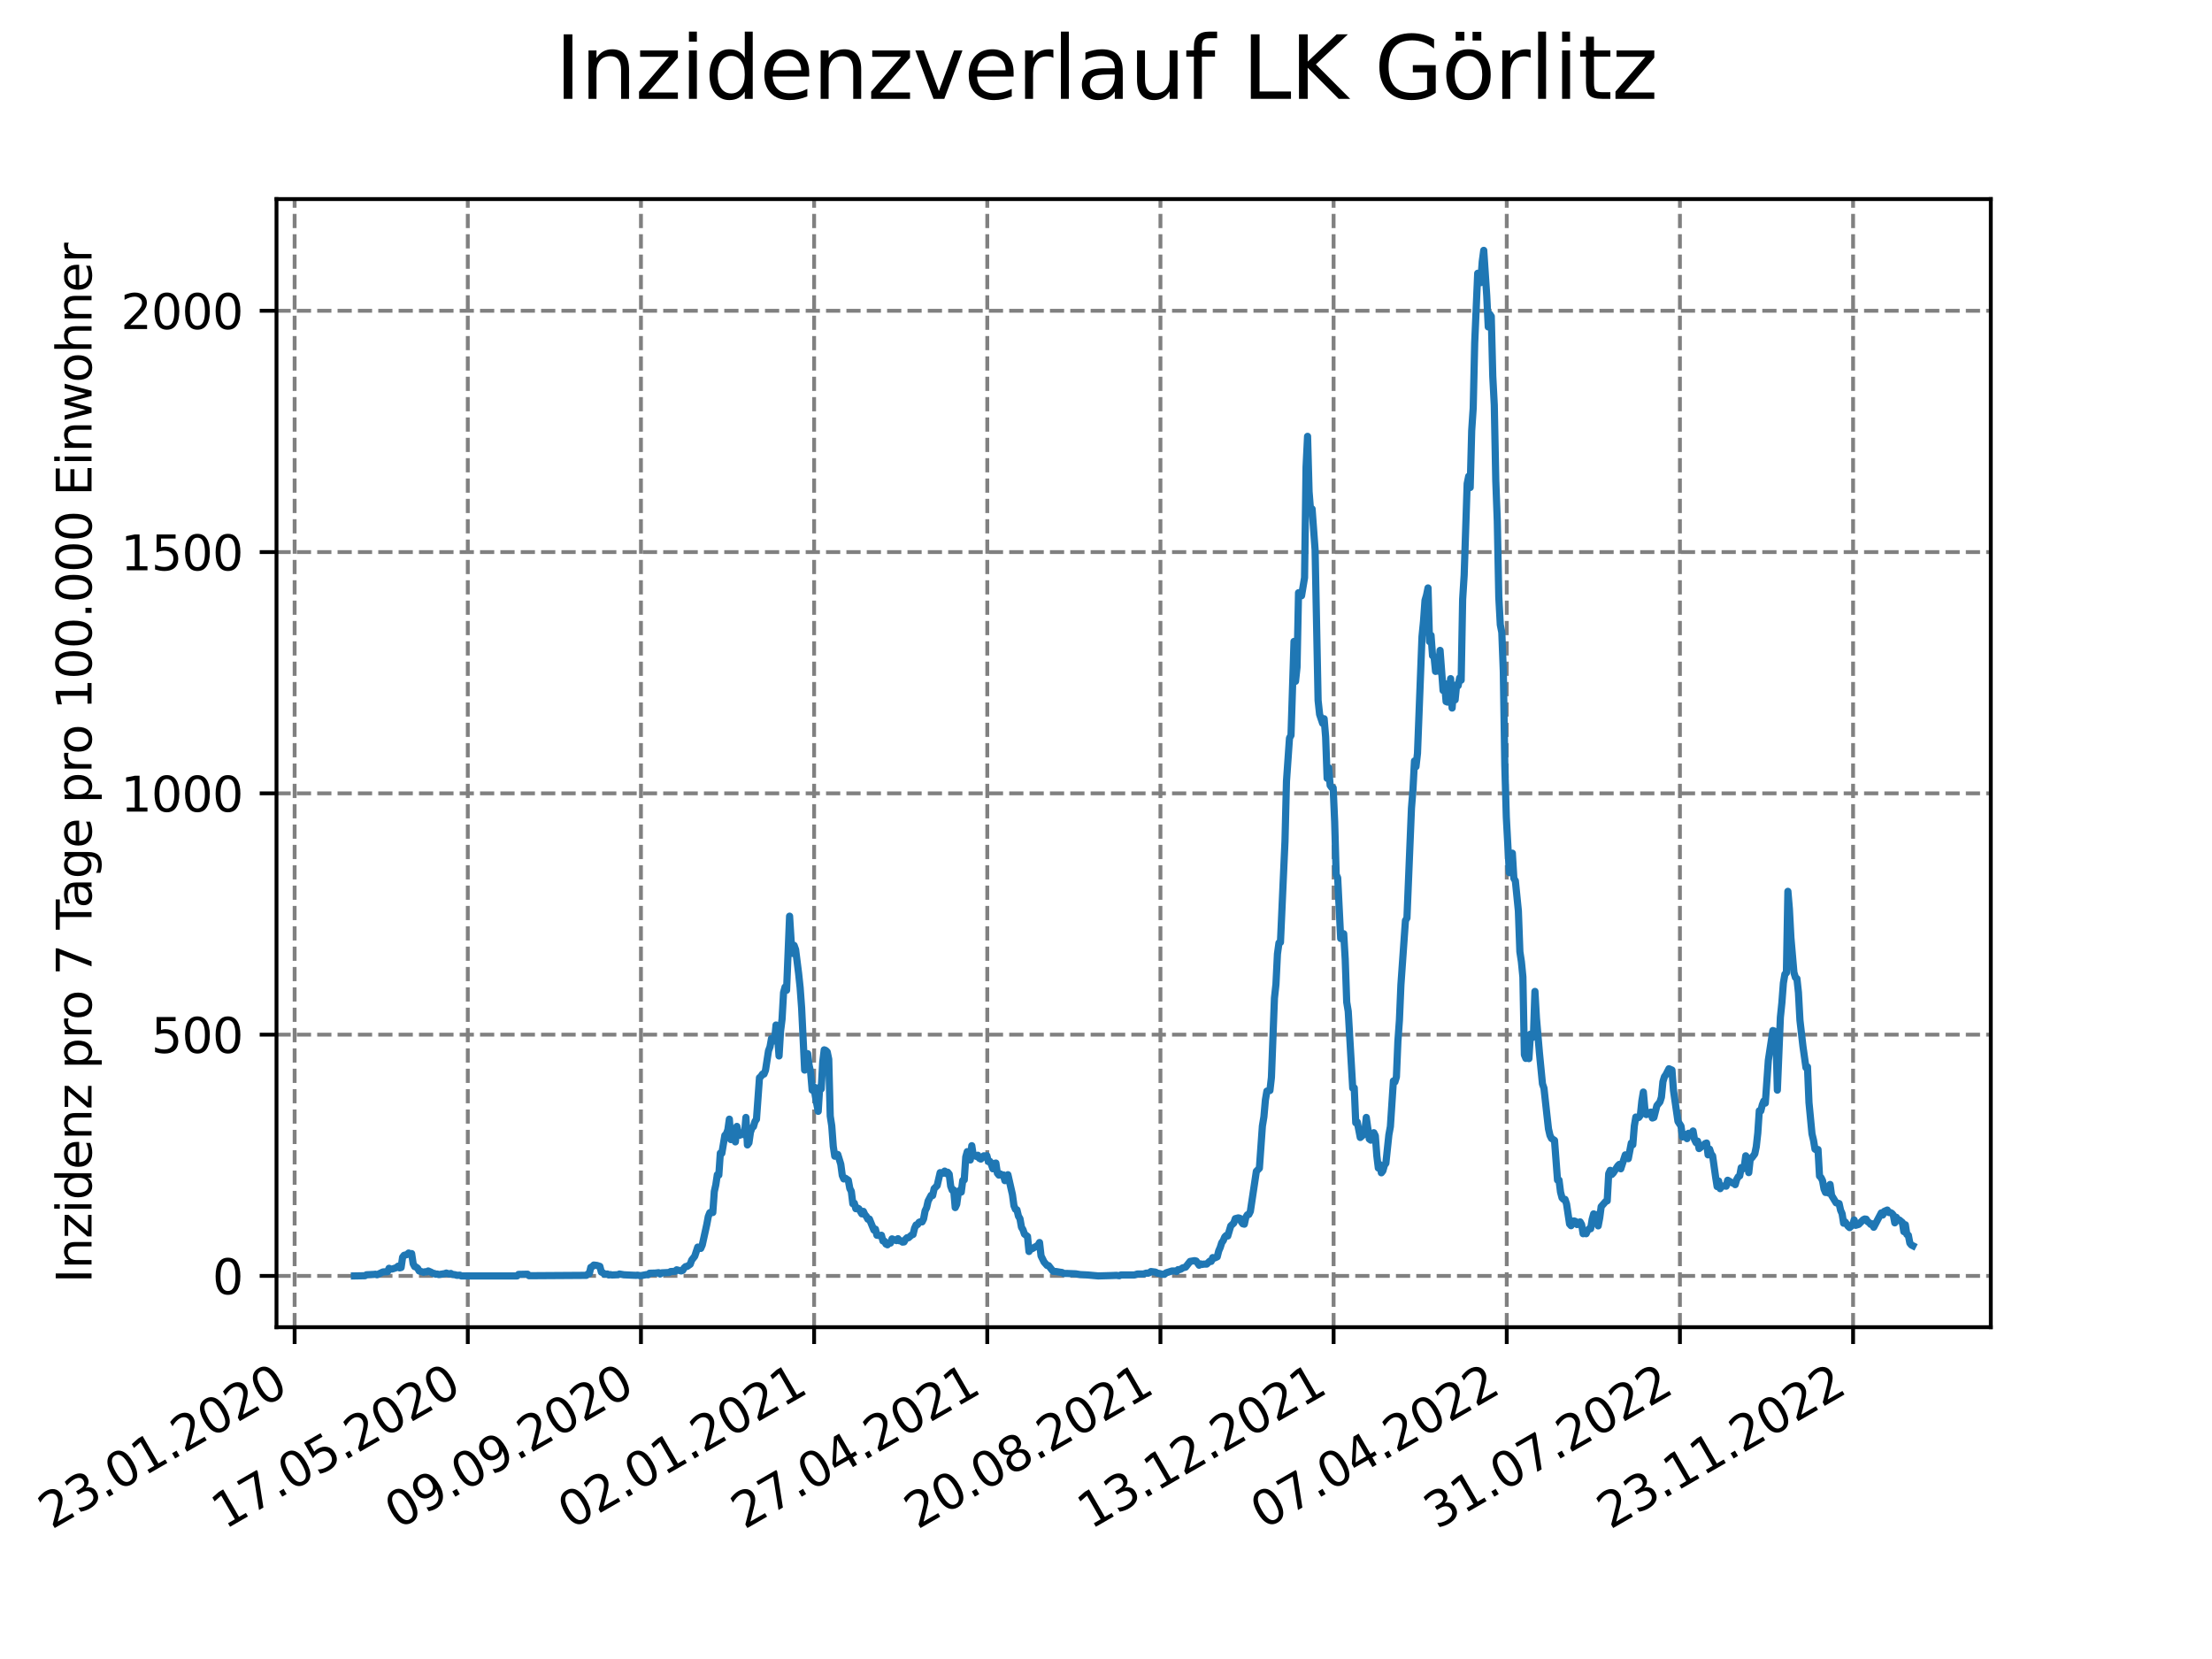 <?xml version="1.0" encoding="utf-8" standalone="no"?>
<!DOCTYPE svg PUBLIC "-//W3C//DTD SVG 1.1//EN"
  "http://www.w3.org/Graphics/SVG/1.1/DTD/svg11.dtd">
<svg xmlns:xlink="http://www.w3.org/1999/xlink" width="460.8pt" height="345.6pt" viewBox="0 0 460.8 345.6" xmlns="http://www.w3.org/2000/svg" version="1.1">
 <defs>
  <style type="text/css">*{stroke-linejoin: round; stroke-linecap: butt}</style>
 </defs>
 <g id="figure_1">
  <g id="patch_1">
   <path d="M 0 345.6 
L 460.8 345.6 
L 460.8 0 
L 0 0 
z
" style="fill: #ffffff"/>
  </g>
  <g id="axes_1">
   <g id="patch_2">
    <path d="M 57.6 276.48 
L 414.72 276.48 
L 414.72 41.472 
L 57.6 41.472 
z
" style="fill: #ffffff"/>
   </g>
   <g id="matplotlib.axis_1">
    <g id="xtick_1">
     <g id="line2d_1">
      <path d="M 61.377 276.48 
L 61.377 41.472 
" clip-path="url(#paad962ab09)" style="fill: none; stroke-dasharray: 2.96,1.28; stroke-dashoffset: 0; stroke: #808080; stroke-width: 0.8"/>
     </g>
     <g id="line2d_2">
      <defs>
       <path id="m174c52a94b" d="M 0 0 
L 0 3.5 
" style="stroke: #000000; stroke-width: 0.8"/>
      </defs>
      <g>
       <use xlink:href="#m174c52a94b" x="61.377" y="276.48" style="stroke: #000000; stroke-width: 0.8"/>
      </g>
     </g>
     <g id="text_1">
      <!-- 23.01.2020 -->
      <g transform="translate(10.752 318.689) rotate(-30) scale(0.1 -0.1)">
       <defs>
        <path id="DejaVuSans-32" d="M 1228 531 
L 3431 531 
L 3431 0 
L 469 0 
L 469 531 
Q 828 903 1448 1529 
Q 2069 2156 2228 2338 
Q 2531 2678 2651 2914 
Q 2772 3150 2772 3378 
Q 2772 3750 2511 3984 
Q 2250 4219 1831 4219 
Q 1534 4219 1204 4116 
Q 875 4013 500 3803 
L 500 4441 
Q 881 4594 1212 4672 
Q 1544 4750 1819 4750 
Q 2544 4750 2975 4387 
Q 3406 4025 3406 3419 
Q 3406 3131 3298 2873 
Q 3191 2616 2906 2266 
Q 2828 2175 2409 1742 
Q 1991 1309 1228 531 
z
" transform="scale(0.016)"/>
        <path id="DejaVuSans-33" d="M 2597 2516 
Q 3050 2419 3304 2112 
Q 3559 1806 3559 1356 
Q 3559 666 3084 287 
Q 2609 -91 1734 -91 
Q 1441 -91 1130 -33 
Q 819 25 488 141 
L 488 750 
Q 750 597 1062 519 
Q 1375 441 1716 441 
Q 2309 441 2620 675 
Q 2931 909 2931 1356 
Q 2931 1769 2642 2001 
Q 2353 2234 1838 2234 
L 1294 2234 
L 1294 2753 
L 1863 2753 
Q 2328 2753 2575 2939 
Q 2822 3125 2822 3475 
Q 2822 3834 2567 4026 
Q 2313 4219 1838 4219 
Q 1578 4219 1281 4162 
Q 984 4106 628 3988 
L 628 4550 
Q 988 4650 1302 4700 
Q 1616 4750 1894 4750 
Q 2613 4750 3031 4423 
Q 3450 4097 3450 3541 
Q 3450 3153 3228 2886 
Q 3006 2619 2597 2516 
z
" transform="scale(0.016)"/>
        <path id="DejaVuSans-2e" d="M 684 794 
L 1344 794 
L 1344 0 
L 684 0 
L 684 794 
z
" transform="scale(0.016)"/>
        <path id="DejaVuSans-30" d="M 2034 4250 
Q 1547 4250 1301 3770 
Q 1056 3291 1056 2328 
Q 1056 1369 1301 889 
Q 1547 409 2034 409 
Q 2525 409 2770 889 
Q 3016 1369 3016 2328 
Q 3016 3291 2770 3770 
Q 2525 4250 2034 4250 
z
M 2034 4750 
Q 2819 4750 3233 4129 
Q 3647 3509 3647 2328 
Q 3647 1150 3233 529 
Q 2819 -91 2034 -91 
Q 1250 -91 836 529 
Q 422 1150 422 2328 
Q 422 3509 836 4129 
Q 1250 4750 2034 4750 
z
" transform="scale(0.016)"/>
        <path id="DejaVuSans-31" d="M 794 531 
L 1825 531 
L 1825 4091 
L 703 3866 
L 703 4441 
L 1819 4666 
L 2450 4666 
L 2450 531 
L 3481 531 
L 3481 0 
L 794 0 
L 794 531 
z
" transform="scale(0.016)"/>
       </defs>
       <use xlink:href="#DejaVuSans-32"/>
       <use xlink:href="#DejaVuSans-33" x="63.623"/>
       <use xlink:href="#DejaVuSans-2e" x="127.246"/>
       <use xlink:href="#DejaVuSans-30" x="159.033"/>
       <use xlink:href="#DejaVuSans-31" x="222.656"/>
       <use xlink:href="#DejaVuSans-2e" x="286.279"/>
       <use xlink:href="#DejaVuSans-32" x="318.066"/>
       <use xlink:href="#DejaVuSans-30" x="381.689"/>
       <use xlink:href="#DejaVuSans-32" x="445.312"/>
       <use xlink:href="#DejaVuSans-30" x="508.936"/>
      </g>
     </g>
    </g>
    <g id="xtick_2">
     <g id="line2d_3">
      <path d="M 97.45 276.48 
L 97.45 41.472 
" clip-path="url(#paad962ab09)" style="fill: none; stroke-dasharray: 2.96,1.28; stroke-dashoffset: 0; stroke: #808080; stroke-width: 0.8"/>
     </g>
     <g id="line2d_4">
      <g>
       <use xlink:href="#m174c52a94b" x="97.45" y="276.48" style="stroke: #000000; stroke-width: 0.8"/>
      </g>
     </g>
     <g id="text_2">
      <!-- 17.05.2020 -->
      <g transform="translate(46.825 318.689) rotate(-30) scale(0.1 -0.1)">
       <defs>
        <path id="DejaVuSans-37" d="M 525 4666 
L 3525 4666 
L 3525 4397 
L 1831 0 
L 1172 0 
L 2766 4134 
L 525 4134 
L 525 4666 
z
" transform="scale(0.016)"/>
        <path id="DejaVuSans-35" d="M 691 4666 
L 3169 4666 
L 3169 4134 
L 1269 4134 
L 1269 2991 
Q 1406 3038 1543 3061 
Q 1681 3084 1819 3084 
Q 2600 3084 3056 2656 
Q 3513 2228 3513 1497 
Q 3513 744 3044 326 
Q 2575 -91 1722 -91 
Q 1428 -91 1123 -41 
Q 819 9 494 109 
L 494 744 
Q 775 591 1075 516 
Q 1375 441 1709 441 
Q 2250 441 2565 725 
Q 2881 1009 2881 1497 
Q 2881 1984 2565 2268 
Q 2250 2553 1709 2553 
Q 1456 2553 1204 2497 
Q 953 2441 691 2322 
L 691 4666 
z
" transform="scale(0.016)"/>
       </defs>
       <use xlink:href="#DejaVuSans-31"/>
       <use xlink:href="#DejaVuSans-37" x="63.623"/>
       <use xlink:href="#DejaVuSans-2e" x="127.246"/>
       <use xlink:href="#DejaVuSans-30" x="159.033"/>
       <use xlink:href="#DejaVuSans-35" x="222.656"/>
       <use xlink:href="#DejaVuSans-2e" x="286.279"/>
       <use xlink:href="#DejaVuSans-32" x="318.066"/>
       <use xlink:href="#DejaVuSans-30" x="381.689"/>
       <use xlink:href="#DejaVuSans-32" x="445.312"/>
       <use xlink:href="#DejaVuSans-30" x="508.936"/>
      </g>
     </g>
    </g>
    <g id="xtick_3">
     <g id="line2d_5">
      <path d="M 133.523 276.48 
L 133.523 41.472 
" clip-path="url(#paad962ab09)" style="fill: none; stroke-dasharray: 2.96,1.28; stroke-dashoffset: 0; stroke: #808080; stroke-width: 0.8"/>
     </g>
     <g id="line2d_6">
      <g>
       <use xlink:href="#m174c52a94b" x="133.523" y="276.48" style="stroke: #000000; stroke-width: 0.8"/>
      </g>
     </g>
     <g id="text_3">
      <!-- 09.09.2020 -->
      <g transform="translate(82.897 318.689) rotate(-30) scale(0.1 -0.1)">
       <defs>
        <path id="DejaVuSans-39" d="M 703 97 
L 703 672 
Q 941 559 1184 500 
Q 1428 441 1663 441 
Q 2288 441 2617 861 
Q 2947 1281 2994 2138 
Q 2813 1869 2534 1725 
Q 2256 1581 1919 1581 
Q 1219 1581 811 2004 
Q 403 2428 403 3163 
Q 403 3881 828 4315 
Q 1253 4750 1959 4750 
Q 2769 4750 3195 4129 
Q 3622 3509 3622 2328 
Q 3622 1225 3098 567 
Q 2575 -91 1691 -91 
Q 1453 -91 1209 -44 
Q 966 3 703 97 
z
M 1959 2075 
Q 2384 2075 2632 2365 
Q 2881 2656 2881 3163 
Q 2881 3666 2632 3958 
Q 2384 4250 1959 4250 
Q 1534 4250 1286 3958 
Q 1038 3666 1038 3163 
Q 1038 2656 1286 2365 
Q 1534 2075 1959 2075 
z
" transform="scale(0.016)"/>
       </defs>
       <use xlink:href="#DejaVuSans-30"/>
       <use xlink:href="#DejaVuSans-39" x="63.623"/>
       <use xlink:href="#DejaVuSans-2e" x="127.246"/>
       <use xlink:href="#DejaVuSans-30" x="159.033"/>
       <use xlink:href="#DejaVuSans-39" x="222.656"/>
       <use xlink:href="#DejaVuSans-2e" x="286.279"/>
       <use xlink:href="#DejaVuSans-32" x="318.066"/>
       <use xlink:href="#DejaVuSans-30" x="381.689"/>
       <use xlink:href="#DejaVuSans-32" x="445.312"/>
       <use xlink:href="#DejaVuSans-30" x="508.936"/>
      </g>
     </g>
    </g>
    <g id="xtick_4">
     <g id="line2d_7">
      <path d="M 169.595 276.48 
L 169.595 41.472 
" clip-path="url(#paad962ab09)" style="fill: none; stroke-dasharray: 2.96,1.28; stroke-dashoffset: 0; stroke: #808080; stroke-width: 0.8"/>
     </g>
     <g id="line2d_8">
      <g>
       <use xlink:href="#m174c52a94b" x="169.595" y="276.48" style="stroke: #000000; stroke-width: 0.8"/>
      </g>
     </g>
     <g id="text_4">
      <!-- 02.01.2021 -->
      <g transform="translate(118.97 318.689) rotate(-30) scale(0.1 -0.1)">
       <use xlink:href="#DejaVuSans-30"/>
       <use xlink:href="#DejaVuSans-32" x="63.623"/>
       <use xlink:href="#DejaVuSans-2e" x="127.246"/>
       <use xlink:href="#DejaVuSans-30" x="159.033"/>
       <use xlink:href="#DejaVuSans-31" x="222.656"/>
       <use xlink:href="#DejaVuSans-2e" x="286.279"/>
       <use xlink:href="#DejaVuSans-32" x="318.066"/>
       <use xlink:href="#DejaVuSans-30" x="381.689"/>
       <use xlink:href="#DejaVuSans-32" x="445.312"/>
       <use xlink:href="#DejaVuSans-31" x="508.936"/>
      </g>
     </g>
    </g>
    <g id="xtick_5">
     <g id="line2d_9">
      <path d="M 205.668 276.48 
L 205.668 41.472 
" clip-path="url(#paad962ab09)" style="fill: none; stroke-dasharray: 2.96,1.28; stroke-dashoffset: 0; stroke: #808080; stroke-width: 0.8"/>
     </g>
     <g id="line2d_10">
      <g>
       <use xlink:href="#m174c52a94b" x="205.668" y="276.48" style="stroke: #000000; stroke-width: 0.8"/>
      </g>
     </g>
     <g id="text_5">
      <!-- 27.04.2021 -->
      <g transform="translate(155.043 318.689) rotate(-30) scale(0.1 -0.1)">
       <defs>
        <path id="DejaVuSans-34" d="M 2419 4116 
L 825 1625 
L 2419 1625 
L 2419 4116 
z
M 2253 4666 
L 3047 4666 
L 3047 1625 
L 3713 1625 
L 3713 1100 
L 3047 1100 
L 3047 0 
L 2419 0 
L 2419 1100 
L 313 1100 
L 313 1709 
L 2253 4666 
z
" transform="scale(0.016)"/>
       </defs>
       <use xlink:href="#DejaVuSans-32"/>
       <use xlink:href="#DejaVuSans-37" x="63.623"/>
       <use xlink:href="#DejaVuSans-2e" x="127.246"/>
       <use xlink:href="#DejaVuSans-30" x="159.033"/>
       <use xlink:href="#DejaVuSans-34" x="222.656"/>
       <use xlink:href="#DejaVuSans-2e" x="286.279"/>
       <use xlink:href="#DejaVuSans-32" x="318.066"/>
       <use xlink:href="#DejaVuSans-30" x="381.689"/>
       <use xlink:href="#DejaVuSans-32" x="445.312"/>
       <use xlink:href="#DejaVuSans-31" x="508.936"/>
      </g>
     </g>
    </g>
    <g id="xtick_6">
     <g id="line2d_11">
      <path d="M 241.741 276.48 
L 241.741 41.472 
" clip-path="url(#paad962ab09)" style="fill: none; stroke-dasharray: 2.96,1.28; stroke-dashoffset: 0; stroke: #808080; stroke-width: 0.8"/>
     </g>
     <g id="line2d_12">
      <g>
       <use xlink:href="#m174c52a94b" x="241.741" y="276.48" style="stroke: #000000; stroke-width: 0.8"/>
      </g>
     </g>
     <g id="text_6">
      <!-- 20.08.2021 -->
      <g transform="translate(191.116 318.689) rotate(-30) scale(0.1 -0.1)">
       <defs>
        <path id="DejaVuSans-38" d="M 2034 2216 
Q 1584 2216 1326 1975 
Q 1069 1734 1069 1313 
Q 1069 891 1326 650 
Q 1584 409 2034 409 
Q 2484 409 2743 651 
Q 3003 894 3003 1313 
Q 3003 1734 2745 1975 
Q 2488 2216 2034 2216 
z
M 1403 2484 
Q 997 2584 770 2862 
Q 544 3141 544 3541 
Q 544 4100 942 4425 
Q 1341 4750 2034 4750 
Q 2731 4750 3128 4425 
Q 3525 4100 3525 3541 
Q 3525 3141 3298 2862 
Q 3072 2584 2669 2484 
Q 3125 2378 3379 2068 
Q 3634 1759 3634 1313 
Q 3634 634 3220 271 
Q 2806 -91 2034 -91 
Q 1263 -91 848 271 
Q 434 634 434 1313 
Q 434 1759 690 2068 
Q 947 2378 1403 2484 
z
M 1172 3481 
Q 1172 3119 1398 2916 
Q 1625 2713 2034 2713 
Q 2441 2713 2670 2916 
Q 2900 3119 2900 3481 
Q 2900 3844 2670 4047 
Q 2441 4250 2034 4250 
Q 1625 4250 1398 4047 
Q 1172 3844 1172 3481 
z
" transform="scale(0.016)"/>
       </defs>
       <use xlink:href="#DejaVuSans-32"/>
       <use xlink:href="#DejaVuSans-30" x="63.623"/>
       <use xlink:href="#DejaVuSans-2e" x="127.246"/>
       <use xlink:href="#DejaVuSans-30" x="159.033"/>
       <use xlink:href="#DejaVuSans-38" x="222.656"/>
       <use xlink:href="#DejaVuSans-2e" x="286.279"/>
       <use xlink:href="#DejaVuSans-32" x="318.066"/>
       <use xlink:href="#DejaVuSans-30" x="381.689"/>
       <use xlink:href="#DejaVuSans-32" x="445.312"/>
       <use xlink:href="#DejaVuSans-31" x="508.936"/>
      </g>
     </g>
    </g>
    <g id="xtick_7">
     <g id="line2d_13">
      <path d="M 277.814 276.48 
L 277.814 41.472 
" clip-path="url(#paad962ab09)" style="fill: none; stroke-dasharray: 2.96,1.28; stroke-dashoffset: 0; stroke: #808080; stroke-width: 0.8"/>
     </g>
     <g id="line2d_14">
      <g>
       <use xlink:href="#m174c52a94b" x="277.814" y="276.48" style="stroke: #000000; stroke-width: 0.8"/>
      </g>
     </g>
     <g id="text_7">
      <!-- 13.12.2021 -->
      <g transform="translate(227.188 318.689) rotate(-30) scale(0.1 -0.1)">
       <use xlink:href="#DejaVuSans-31"/>
       <use xlink:href="#DejaVuSans-33" x="63.623"/>
       <use xlink:href="#DejaVuSans-2e" x="127.246"/>
       <use xlink:href="#DejaVuSans-31" x="159.033"/>
       <use xlink:href="#DejaVuSans-32" x="222.656"/>
       <use xlink:href="#DejaVuSans-2e" x="286.279"/>
       <use xlink:href="#DejaVuSans-32" x="318.066"/>
       <use xlink:href="#DejaVuSans-30" x="381.689"/>
       <use xlink:href="#DejaVuSans-32" x="445.312"/>
       <use xlink:href="#DejaVuSans-31" x="508.936"/>
      </g>
     </g>
    </g>
    <g id="xtick_8">
     <g id="line2d_15">
      <path d="M 313.886 276.48 
L 313.886 41.472 
" clip-path="url(#paad962ab09)" style="fill: none; stroke-dasharray: 2.96,1.28; stroke-dashoffset: 0; stroke: #808080; stroke-width: 0.8"/>
     </g>
     <g id="line2d_16">
      <g>
       <use xlink:href="#m174c52a94b" x="313.886" y="276.48" style="stroke: #000000; stroke-width: 0.8"/>
      </g>
     </g>
     <g id="text_8">
      <!-- 07.04.2022 -->
      <g transform="translate(263.261 318.689) rotate(-30) scale(0.1 -0.1)">
       <use xlink:href="#DejaVuSans-30"/>
       <use xlink:href="#DejaVuSans-37" x="63.623"/>
       <use xlink:href="#DejaVuSans-2e" x="127.246"/>
       <use xlink:href="#DejaVuSans-30" x="159.033"/>
       <use xlink:href="#DejaVuSans-34" x="222.656"/>
       <use xlink:href="#DejaVuSans-2e" x="286.279"/>
       <use xlink:href="#DejaVuSans-32" x="318.066"/>
       <use xlink:href="#DejaVuSans-30" x="381.689"/>
       <use xlink:href="#DejaVuSans-32" x="445.312"/>
       <use xlink:href="#DejaVuSans-32" x="508.936"/>
      </g>
     </g>
    </g>
    <g id="xtick_9">
     <g id="line2d_17">
      <path d="M 349.959 276.48 
L 349.959 41.472 
" clip-path="url(#paad962ab09)" style="fill: none; stroke-dasharray: 2.96,1.28; stroke-dashoffset: 0; stroke: #808080; stroke-width: 0.8"/>
     </g>
     <g id="line2d_18">
      <g>
       <use xlink:href="#m174c52a94b" x="349.959" y="276.48" style="stroke: #000000; stroke-width: 0.8"/>
      </g>
     </g>
     <g id="text_9">
      <!-- 31.07.2022 -->
      <g transform="translate(299.334 318.689) rotate(-30) scale(0.1 -0.1)">
       <use xlink:href="#DejaVuSans-33"/>
       <use xlink:href="#DejaVuSans-31" x="63.623"/>
       <use xlink:href="#DejaVuSans-2e" x="127.246"/>
       <use xlink:href="#DejaVuSans-30" x="159.033"/>
       <use xlink:href="#DejaVuSans-37" x="222.656"/>
       <use xlink:href="#DejaVuSans-2e" x="286.279"/>
       <use xlink:href="#DejaVuSans-32" x="318.066"/>
       <use xlink:href="#DejaVuSans-30" x="381.689"/>
       <use xlink:href="#DejaVuSans-32" x="445.312"/>
       <use xlink:href="#DejaVuSans-32" x="508.936"/>
      </g>
     </g>
    </g>
    <g id="xtick_10">
     <g id="line2d_19">
      <path d="M 386.032 276.48 
L 386.032 41.472 
" clip-path="url(#paad962ab09)" style="fill: none; stroke-dasharray: 2.96,1.28; stroke-dashoffset: 0; stroke: #808080; stroke-width: 0.8"/>
     </g>
     <g id="line2d_20">
      <g>
       <use xlink:href="#m174c52a94b" x="386.032" y="276.48" style="stroke: #000000; stroke-width: 0.8"/>
      </g>
     </g>
     <g id="text_10">
      <!-- 23.11.2022 -->
      <g transform="translate(335.407 318.689) rotate(-30) scale(0.1 -0.1)">
       <use xlink:href="#DejaVuSans-32"/>
       <use xlink:href="#DejaVuSans-33" x="63.623"/>
       <use xlink:href="#DejaVuSans-2e" x="127.246"/>
       <use xlink:href="#DejaVuSans-31" x="159.033"/>
       <use xlink:href="#DejaVuSans-31" x="222.656"/>
       <use xlink:href="#DejaVuSans-2e" x="286.279"/>
       <use xlink:href="#DejaVuSans-32" x="318.066"/>
       <use xlink:href="#DejaVuSans-30" x="381.689"/>
       <use xlink:href="#DejaVuSans-32" x="445.312"/>
       <use xlink:href="#DejaVuSans-32" x="508.936"/>
      </g>
     </g>
    </g>
   </g>
   <g id="matplotlib.axis_2">
    <g id="ytick_1">
     <g id="line2d_21">
      <path d="M 57.6 265.798 
L 414.72 265.798 
" clip-path="url(#paad962ab09)" style="fill: none; stroke-dasharray: 2.96,1.28; stroke-dashoffset: 0; stroke: #808080; stroke-width: 0.8"/>
     </g>
     <g id="line2d_22">
      <defs>
       <path id="m1f84be2c4c" d="M 0 0 
L -3.5 0 
" style="stroke: #000000; stroke-width: 0.8"/>
      </defs>
      <g>
       <use xlink:href="#m1f84be2c4c" x="57.6" y="265.798" style="stroke: #000000; stroke-width: 0.8"/>
      </g>
     </g>
     <g id="text_11">
      <!-- 0 -->
      <g transform="translate(44.237 269.597) scale(0.1 -0.1)">
       <use xlink:href="#DejaVuSans-30"/>
      </g>
     </g>
    </g>
    <g id="ytick_2">
     <g id="line2d_23">
      <path d="M 57.6 215.534 
L 414.72 215.534 
" clip-path="url(#paad962ab09)" style="fill: none; stroke-dasharray: 2.96,1.28; stroke-dashoffset: 0; stroke: #808080; stroke-width: 0.8"/>
     </g>
     <g id="line2d_24">
      <g>
       <use xlink:href="#m1f84be2c4c" x="57.6" y="215.534" style="stroke: #000000; stroke-width: 0.8"/>
      </g>
     </g>
     <g id="text_12">
      <!-- 500 -->
      <g transform="translate(31.512 219.334) scale(0.1 -0.1)">
       <use xlink:href="#DejaVuSans-35"/>
       <use xlink:href="#DejaVuSans-30" x="63.623"/>
       <use xlink:href="#DejaVuSans-30" x="127.246"/>
      </g>
     </g>
    </g>
    <g id="ytick_3">
     <g id="line2d_25">
      <path d="M 57.6 165.271 
L 414.72 165.271 
" clip-path="url(#paad962ab09)" style="fill: none; stroke-dasharray: 2.96,1.28; stroke-dashoffset: 0; stroke: #808080; stroke-width: 0.8"/>
     </g>
     <g id="line2d_26">
      <g>
       <use xlink:href="#m1f84be2c4c" x="57.6" y="165.271" style="stroke: #000000; stroke-width: 0.8"/>
      </g>
     </g>
     <g id="text_13">
      <!-- 1000 -->
      <g transform="translate(25.15 169.07) scale(0.1 -0.1)">
       <use xlink:href="#DejaVuSans-31"/>
       <use xlink:href="#DejaVuSans-30" x="63.623"/>
       <use xlink:href="#DejaVuSans-30" x="127.246"/>
       <use xlink:href="#DejaVuSans-30" x="190.869"/>
      </g>
     </g>
    </g>
    <g id="ytick_4">
     <g id="line2d_27">
      <path d="M 57.6 115.007 
L 414.72 115.007 
" clip-path="url(#paad962ab09)" style="fill: none; stroke-dasharray: 2.96,1.28; stroke-dashoffset: 0; stroke: #808080; stroke-width: 0.8"/>
     </g>
     <g id="line2d_28">
      <g>
       <use xlink:href="#m1f84be2c4c" x="57.6" y="115.007" style="stroke: #000000; stroke-width: 0.8"/>
      </g>
     </g>
     <g id="text_14">
      <!-- 1500 -->
      <g transform="translate(25.15 118.806) scale(0.1 -0.1)">
       <use xlink:href="#DejaVuSans-31"/>
       <use xlink:href="#DejaVuSans-35" x="63.623"/>
       <use xlink:href="#DejaVuSans-30" x="127.246"/>
       <use xlink:href="#DejaVuSans-30" x="190.869"/>
      </g>
     </g>
    </g>
    <g id="ytick_5">
     <g id="line2d_29">
      <path d="M 57.6 64.744 
L 414.72 64.744 
" clip-path="url(#paad962ab09)" style="fill: none; stroke-dasharray: 2.96,1.28; stroke-dashoffset: 0; stroke: #808080; stroke-width: 0.8"/>
     </g>
     <g id="line2d_30">
      <g>
       <use xlink:href="#m1f84be2c4c" x="57.6" y="64.744" style="stroke: #000000; stroke-width: 0.8"/>
      </g>
     </g>
     <g id="text_15">
      <!-- 2000 -->
      <g transform="translate(25.15 68.543) scale(0.1 -0.1)">
       <use xlink:href="#DejaVuSans-32"/>
       <use xlink:href="#DejaVuSans-30" x="63.623"/>
       <use xlink:href="#DejaVuSans-30" x="127.246"/>
       <use xlink:href="#DejaVuSans-30" x="190.869"/>
      </g>
     </g>
    </g>
    <g id="text_16">
     <!-- Inzidenz pro 7 Tage pro 100.000 Einwohner -->
     <g transform="translate(19.07 267.301) rotate(-90) scale(0.1 -0.1)">
      <defs>
       <path id="DejaVuSans-49" d="M 628 4666 
L 1259 4666 
L 1259 0 
L 628 0 
L 628 4666 
z
" transform="scale(0.016)"/>
       <path id="DejaVuSans-6e" d="M 3513 2113 
L 3513 0 
L 2938 0 
L 2938 2094 
Q 2938 2591 2744 2837 
Q 2550 3084 2163 3084 
Q 1697 3084 1428 2787 
Q 1159 2491 1159 1978 
L 1159 0 
L 581 0 
L 581 3500 
L 1159 3500 
L 1159 2956 
Q 1366 3272 1645 3428 
Q 1925 3584 2291 3584 
Q 2894 3584 3203 3211 
Q 3513 2838 3513 2113 
z
" transform="scale(0.016)"/>
       <path id="DejaVuSans-7a" d="M 353 3500 
L 3084 3500 
L 3084 2975 
L 922 459 
L 3084 459 
L 3084 0 
L 275 0 
L 275 525 
L 2438 3041 
L 353 3041 
L 353 3500 
z
" transform="scale(0.016)"/>
       <path id="DejaVuSans-69" d="M 603 3500 
L 1178 3500 
L 1178 0 
L 603 0 
L 603 3500 
z
M 603 4863 
L 1178 4863 
L 1178 4134 
L 603 4134 
L 603 4863 
z
" transform="scale(0.016)"/>
       <path id="DejaVuSans-64" d="M 2906 2969 
L 2906 4863 
L 3481 4863 
L 3481 0 
L 2906 0 
L 2906 525 
Q 2725 213 2448 61 
Q 2172 -91 1784 -91 
Q 1150 -91 751 415 
Q 353 922 353 1747 
Q 353 2572 751 3078 
Q 1150 3584 1784 3584 
Q 2172 3584 2448 3432 
Q 2725 3281 2906 2969 
z
M 947 1747 
Q 947 1113 1208 752 
Q 1469 391 1925 391 
Q 2381 391 2643 752 
Q 2906 1113 2906 1747 
Q 2906 2381 2643 2742 
Q 2381 3103 1925 3103 
Q 1469 3103 1208 2742 
Q 947 2381 947 1747 
z
" transform="scale(0.016)"/>
       <path id="DejaVuSans-65" d="M 3597 1894 
L 3597 1613 
L 953 1613 
Q 991 1019 1311 708 
Q 1631 397 2203 397 
Q 2534 397 2845 478 
Q 3156 559 3463 722 
L 3463 178 
Q 3153 47 2828 -22 
Q 2503 -91 2169 -91 
Q 1331 -91 842 396 
Q 353 884 353 1716 
Q 353 2575 817 3079 
Q 1281 3584 2069 3584 
Q 2775 3584 3186 3129 
Q 3597 2675 3597 1894 
z
M 3022 2063 
Q 3016 2534 2758 2815 
Q 2500 3097 2075 3097 
Q 1594 3097 1305 2825 
Q 1016 2553 972 2059 
L 3022 2063 
z
" transform="scale(0.016)"/>
       <path id="DejaVuSans-20" transform="scale(0.016)"/>
       <path id="DejaVuSans-70" d="M 1159 525 
L 1159 -1331 
L 581 -1331 
L 581 3500 
L 1159 3500 
L 1159 2969 
Q 1341 3281 1617 3432 
Q 1894 3584 2278 3584 
Q 2916 3584 3314 3078 
Q 3713 2572 3713 1747 
Q 3713 922 3314 415 
Q 2916 -91 2278 -91 
Q 1894 -91 1617 61 
Q 1341 213 1159 525 
z
M 3116 1747 
Q 3116 2381 2855 2742 
Q 2594 3103 2138 3103 
Q 1681 3103 1420 2742 
Q 1159 2381 1159 1747 
Q 1159 1113 1420 752 
Q 1681 391 2138 391 
Q 2594 391 2855 752 
Q 3116 1113 3116 1747 
z
" transform="scale(0.016)"/>
       <path id="DejaVuSans-72" d="M 2631 2963 
Q 2534 3019 2420 3045 
Q 2306 3072 2169 3072 
Q 1681 3072 1420 2755 
Q 1159 2438 1159 1844 
L 1159 0 
L 581 0 
L 581 3500 
L 1159 3500 
L 1159 2956 
Q 1341 3275 1631 3429 
Q 1922 3584 2338 3584 
Q 2397 3584 2469 3576 
Q 2541 3569 2628 3553 
L 2631 2963 
z
" transform="scale(0.016)"/>
       <path id="DejaVuSans-6f" d="M 1959 3097 
Q 1497 3097 1228 2736 
Q 959 2375 959 1747 
Q 959 1119 1226 758 
Q 1494 397 1959 397 
Q 2419 397 2687 759 
Q 2956 1122 2956 1747 
Q 2956 2369 2687 2733 
Q 2419 3097 1959 3097 
z
M 1959 3584 
Q 2709 3584 3137 3096 
Q 3566 2609 3566 1747 
Q 3566 888 3137 398 
Q 2709 -91 1959 -91 
Q 1206 -91 779 398 
Q 353 888 353 1747 
Q 353 2609 779 3096 
Q 1206 3584 1959 3584 
z
" transform="scale(0.016)"/>
       <path id="DejaVuSans-54" d="M -19 4666 
L 3928 4666 
L 3928 4134 
L 2272 4134 
L 2272 0 
L 1638 0 
L 1638 4134 
L -19 4134 
L -19 4666 
z
" transform="scale(0.016)"/>
       <path id="DejaVuSans-61" d="M 2194 1759 
Q 1497 1759 1228 1600 
Q 959 1441 959 1056 
Q 959 750 1161 570 
Q 1363 391 1709 391 
Q 2188 391 2477 730 
Q 2766 1069 2766 1631 
L 2766 1759 
L 2194 1759 
z
M 3341 1997 
L 3341 0 
L 2766 0 
L 2766 531 
Q 2569 213 2275 61 
Q 1981 -91 1556 -91 
Q 1019 -91 701 211 
Q 384 513 384 1019 
Q 384 1609 779 1909 
Q 1175 2209 1959 2209 
L 2766 2209 
L 2766 2266 
Q 2766 2663 2505 2880 
Q 2244 3097 1772 3097 
Q 1472 3097 1187 3025 
Q 903 2953 641 2809 
L 641 3341 
Q 956 3463 1253 3523 
Q 1550 3584 1831 3584 
Q 2591 3584 2966 3190 
Q 3341 2797 3341 1997 
z
" transform="scale(0.016)"/>
       <path id="DejaVuSans-67" d="M 2906 1791 
Q 2906 2416 2648 2759 
Q 2391 3103 1925 3103 
Q 1463 3103 1205 2759 
Q 947 2416 947 1791 
Q 947 1169 1205 825 
Q 1463 481 1925 481 
Q 2391 481 2648 825 
Q 2906 1169 2906 1791 
z
M 3481 434 
Q 3481 -459 3084 -895 
Q 2688 -1331 1869 -1331 
Q 1566 -1331 1297 -1286 
Q 1028 -1241 775 -1147 
L 775 -588 
Q 1028 -725 1275 -790 
Q 1522 -856 1778 -856 
Q 2344 -856 2625 -561 
Q 2906 -266 2906 331 
L 2906 616 
Q 2728 306 2450 153 
Q 2172 0 1784 0 
Q 1141 0 747 490 
Q 353 981 353 1791 
Q 353 2603 747 3093 
Q 1141 3584 1784 3584 
Q 2172 3584 2450 3431 
Q 2728 3278 2906 2969 
L 2906 3500 
L 3481 3500 
L 3481 434 
z
" transform="scale(0.016)"/>
       <path id="DejaVuSans-45" d="M 628 4666 
L 3578 4666 
L 3578 4134 
L 1259 4134 
L 1259 2753 
L 3481 2753 
L 3481 2222 
L 1259 2222 
L 1259 531 
L 3634 531 
L 3634 0 
L 628 0 
L 628 4666 
z
" transform="scale(0.016)"/>
       <path id="DejaVuSans-77" d="M 269 3500 
L 844 3500 
L 1563 769 
L 2278 3500 
L 2956 3500 
L 3675 769 
L 4391 3500 
L 4966 3500 
L 4050 0 
L 3372 0 
L 2619 2869 
L 1863 0 
L 1184 0 
L 269 3500 
z
" transform="scale(0.016)"/>
       <path id="DejaVuSans-68" d="M 3513 2113 
L 3513 0 
L 2938 0 
L 2938 2094 
Q 2938 2591 2744 2837 
Q 2550 3084 2163 3084 
Q 1697 3084 1428 2787 
Q 1159 2491 1159 1978 
L 1159 0 
L 581 0 
L 581 4863 
L 1159 4863 
L 1159 2956 
Q 1366 3272 1645 3428 
Q 1925 3584 2291 3584 
Q 2894 3584 3203 3211 
Q 3513 2838 3513 2113 
z
" transform="scale(0.016)"/>
      </defs>
      <use xlink:href="#DejaVuSans-49"/>
      <use xlink:href="#DejaVuSans-6e" x="29.492"/>
      <use xlink:href="#DejaVuSans-7a" x="92.871"/>
      <use xlink:href="#DejaVuSans-69" x="145.361"/>
      <use xlink:href="#DejaVuSans-64" x="173.145"/>
      <use xlink:href="#DejaVuSans-65" x="236.621"/>
      <use xlink:href="#DejaVuSans-6e" x="298.145"/>
      <use xlink:href="#DejaVuSans-7a" x="361.523"/>
      <use xlink:href="#DejaVuSans-20" x="414.014"/>
      <use xlink:href="#DejaVuSans-70" x="445.801"/>
      <use xlink:href="#DejaVuSans-72" x="509.277"/>
      <use xlink:href="#DejaVuSans-6f" x="548.141"/>
      <use xlink:href="#DejaVuSans-20" x="609.322"/>
      <use xlink:href="#DejaVuSans-37" x="641.109"/>
      <use xlink:href="#DejaVuSans-20" x="704.732"/>
      <use xlink:href="#DejaVuSans-54" x="736.52"/>
      <use xlink:href="#DejaVuSans-61" x="781.104"/>
      <use xlink:href="#DejaVuSans-67" x="842.383"/>
      <use xlink:href="#DejaVuSans-65" x="905.859"/>
      <use xlink:href="#DejaVuSans-20" x="967.383"/>
      <use xlink:href="#DejaVuSans-70" x="999.17"/>
      <use xlink:href="#DejaVuSans-72" x="1062.646"/>
      <use xlink:href="#DejaVuSans-6f" x="1101.51"/>
      <use xlink:href="#DejaVuSans-20" x="1162.691"/>
      <use xlink:href="#DejaVuSans-31" x="1194.479"/>
      <use xlink:href="#DejaVuSans-30" x="1258.102"/>
      <use xlink:href="#DejaVuSans-30" x="1321.725"/>
      <use xlink:href="#DejaVuSans-2e" x="1385.348"/>
      <use xlink:href="#DejaVuSans-30" x="1417.135"/>
      <use xlink:href="#DejaVuSans-30" x="1480.758"/>
      <use xlink:href="#DejaVuSans-30" x="1544.381"/>
      <use xlink:href="#DejaVuSans-20" x="1608.004"/>
      <use xlink:href="#DejaVuSans-45" x="1639.791"/>
      <use xlink:href="#DejaVuSans-69" x="1702.975"/>
      <use xlink:href="#DejaVuSans-6e" x="1730.758"/>
      <use xlink:href="#DejaVuSans-77" x="1794.137"/>
      <use xlink:href="#DejaVuSans-6f" x="1875.924"/>
      <use xlink:href="#DejaVuSans-68" x="1937.105"/>
      <use xlink:href="#DejaVuSans-6e" x="2000.484"/>
      <use xlink:href="#DejaVuSans-65" x="2063.863"/>
      <use xlink:href="#DejaVuSans-72" x="2125.387"/>
     </g>
    </g>
   </g>
   <g id="line2d_31">
    <path d="M 73.833 265.798 
L 76.028 265.758 
L 76.342 265.559 
L 77.911 265.48 
L 78.224 265.44 
L 78.538 265.559 
L 79.793 264.962 
L 80.734 264.923 
L 81.047 264.207 
L 81.361 264.366 
L 81.675 264.366 
L 82.302 264.167 
L 82.616 264.048 
L 82.929 263.769 
L 83.243 264.127 
L 83.557 264.048 
L 83.87 261.9 
L 84.184 261.502 
L 84.811 261.343 
L 85.125 261.025 
L 85.439 261.223 
L 85.752 261.144 
L 86.066 263.252 
L 86.38 263.849 
L 86.693 263.968 
L 87.007 264.207 
L 87.321 264.764 
L 88.262 265.042 
L 88.575 264.923 
L 88.889 264.962 
L 89.203 264.764 
L 89.83 265.042 
L 90.144 265.241 
L 90.458 265.281 
L 90.771 265.44 
L 91.085 265.4 
L 91.399 265.519 
L 92.653 265.32 
L 92.967 265.201 
L 93.594 265.4 
L 93.908 265.281 
L 94.222 265.48 
L 94.849 265.559 
L 95.163 265.678 
L 95.79 265.639 
L 96.104 265.798 
L 107.71 265.798 
L 108.023 265.48 
L 109.905 265.44 
L 110.219 265.758 
L 122.139 265.678 
L 122.452 265.4 
L 122.766 265.32 
L 123.08 264.008 
L 123.394 263.849 
L 123.707 263.531 
L 124.335 263.61 
L 124.962 263.809 
L 125.276 265.002 
L 125.589 265.122 
L 125.903 265.44 
L 126.53 265.4 
L 126.844 265.599 
L 127.158 265.519 
L 127.471 265.599 
L 128.412 265.559 
L 128.726 265.559 
L 129.04 265.4 
L 129.981 265.559 
L 131.549 265.639 
L 132.49 265.678 
L 132.804 265.639 
L 133.431 265.758 
L 134.686 265.519 
L 135 265.559 
L 135.313 265.241 
L 136.568 265.201 
L 137.195 265.122 
L 137.509 265.4 
L 137.823 265.161 
L 139.391 265.082 
L 139.705 264.883 
L 140.646 264.843 
L 140.959 264.525 
L 141.9 264.764 
L 142.214 264.644 
L 142.528 264.127 
L 142.841 263.849 
L 143.155 263.809 
L 143.782 263.371 
L 144.096 262.496 
L 144.723 261.701 
L 145.351 259.791 
L 145.665 259.871 
L 145.978 260.07 
L 146.292 259.354 
L 147.233 255.098 
L 147.547 253.427 
L 147.86 252.632 
L 148.174 252.472 
L 148.488 252.592 
L 148.801 248.216 
L 149.115 246.824 
L 149.429 244.716 
L 149.742 244.795 
L 150.056 240.221 
L 150.37 240.261 
L 150.997 236.522 
L 151.311 236.204 
L 151.624 235.368 
L 151.938 233.141 
L 152.252 237.397 
L 152.565 237.238 
L 152.879 236.164 
L 153.193 237.874 
L 153.506 234.652 
L 153.82 236.323 
L 154.134 236.482 
L 154.447 236.005 
L 154.761 236.323 
L 155.075 236.402 
L 155.388 232.783 
L 155.702 238.511 
L 156.016 238.073 
L 156.329 235.885 
L 156.643 234.97 
L 156.957 234.692 
L 157.271 233.618 
L 157.584 233.18 
L 158.212 224.509 
L 158.525 224.231 
L 158.839 223.753 
L 159.153 223.753 
L 159.466 222.958 
L 160.094 218.9 
L 160.407 218.065 
L 160.721 216.315 
L 161.035 216.872 
L 161.348 216.832 
L 161.662 213.531 
L 161.976 215.758 
L 162.289 219.974 
L 162.603 214.843 
L 162.917 212.297 
L 163.23 206.768 
L 163.544 205.615 
L 163.858 206.291 
L 164.485 190.857 
L 164.799 195.909 
L 165.112 198.614 
L 165.426 196.943 
L 165.74 197.818 
L 166.367 202.791 
L 166.681 205.734 
L 166.994 209.99 
L 167.622 222.918 
L 167.935 221.566 
L 168.249 219.497 
L 168.563 221.963 
L 168.877 223.395 
L 169.19 227.095 
L 169.504 226.339 
L 170.131 229.879 
L 170.445 231.51 
L 170.759 226.458 
L 171.072 226.856 
L 171.386 221.247 
L 171.7 218.702 
L 172.013 218.821 
L 172.327 219.139 
L 172.641 220.651 
L 172.954 232.504 
L 173.268 234.533 
L 173.582 238.789 
L 173.895 240.857 
L 174.209 240.818 
L 174.523 240.499 
L 175.15 242.528 
L 175.464 244.875 
L 175.777 245.591 
L 176.091 245.432 
L 176.718 245.869 
L 177.032 247.58 
L 177.346 248.176 
L 177.659 250.762 
L 177.973 250.643 
L 178.287 251.796 
L 178.6 251.637 
L 178.914 251.796 
L 179.542 252.87 
L 179.855 252.353 
L 180.169 253.029 
L 180.483 253.387 
L 180.796 253.984 
L 181.11 253.944 
L 182.051 256.251 
L 182.365 256.052 
L 182.678 257.325 
L 183.306 257.405 
L 183.619 257.325 
L 183.933 258.519 
L 184.247 258.558 
L 184.56 259.155 
L 184.874 259.314 
L 185.188 258.916 
L 185.501 258.956 
L 185.815 258.081 
L 186.756 258.439 
L 187.07 258.041 
L 187.383 258.479 
L 187.697 258.479 
L 188.011 258.757 
L 188.324 258.717 
L 188.638 258.161 
L 188.952 257.842 
L 189.265 257.842 
L 189.893 257.285 
L 190.206 257.166 
L 190.52 255.854 
L 190.834 255.177 
L 191.148 255.098 
L 191.461 254.62 
L 191.775 254.501 
L 192.089 254.541 
L 192.402 253.904 
L 192.716 252.234 
L 193.03 251.597 
L 193.343 250.205 
L 193.971 249.012 
L 194.284 249.052 
L 194.598 247.62 
L 195.225 246.983 
L 195.853 244.278 
L 196.48 244.398 
L 196.794 243.96 
L 197.107 244.477 
L 197.421 244.199 
L 197.735 244.597 
L 198.048 247.103 
L 198.362 247.938 
L 198.676 247.898 
L 198.989 251.558 
L 199.303 250.881 
L 199.617 248.574 
L 199.93 247.978 
L 200.244 248.336 
L 200.558 245.909 
L 200.871 245.79 
L 201.185 241.017 
L 201.499 239.903 
L 202.126 241.653 
L 202.44 238.67 
L 202.754 240.738 
L 203.067 240.738 
L 203.381 240.897 
L 203.695 240.659 
L 204.008 241.295 
L 204.322 241.454 
L 204.949 240.778 
L 205.263 240.818 
L 205.577 240.738 
L 205.89 241.971 
L 206.204 241.931 
L 206.518 242.568 
L 206.831 243.483 
L 207.145 242.369 
L 207.459 242.289 
L 207.772 244.398 
L 208.086 244.795 
L 208.4 244.557 
L 208.713 244.835 
L 209.027 244.756 
L 209.341 245.949 
L 209.654 245.869 
L 209.968 244.716 
L 210.909 248.853 
L 211.223 251.16 
L 211.536 251.916 
L 211.85 252.035 
L 212.164 253.348 
L 212.477 253.865 
L 212.791 255.655 
L 213.105 256.172 
L 213.418 257.087 
L 214.046 257.564 
L 214.36 260.706 
L 214.673 260.149 
L 214.987 260.149 
L 216.242 259.394 
L 216.555 258.837 
L 216.869 261.621 
L 217.496 262.894 
L 218.124 263.61 
L 218.437 263.65 
L 219.378 264.843 
L 220.006 264.883 
L 220.947 265.042 
L 221.26 265.082 
L 221.574 265.281 
L 222.201 265.281 
L 224.083 265.36 
L 225.025 265.519 
L 226.593 265.599 
L 228.789 265.798 
L 231.612 265.718 
L 232.553 265.678 
L 233.18 265.758 
L 233.494 265.599 
L 236.317 265.599 
L 236.944 265.4 
L 238.199 265.4 
L 238.826 265.201 
L 239.14 265.241 
L 239.454 265.122 
L 239.767 264.883 
L 240.708 265.002 
L 241.022 265.201 
L 241.649 265.32 
L 241.963 265.44 
L 242.59 265.44 
L 242.904 265.161 
L 244.159 264.764 
L 244.786 264.764 
L 245.1 264.883 
L 245.413 264.485 
L 245.727 264.485 
L 246.041 264.366 
L 246.354 264.127 
L 246.982 263.968 
L 247.923 262.775 
L 248.864 262.616 
L 249.178 262.695 
L 249.805 263.57 
L 250.119 263.292 
L 250.432 263.411 
L 250.746 263.332 
L 251.373 263.332 
L 252.001 262.735 
L 252.314 262.775 
L 252.628 261.979 
L 252.942 262.099 
L 253.569 261.82 
L 253.883 260.587 
L 254.196 259.871 
L 254.51 258.877 
L 254.824 258.439 
L 255.137 257.683 
L 255.451 257.365 
L 255.765 257.484 
L 256.392 255.376 
L 257.019 254.78 
L 257.333 253.865 
L 257.96 253.706 
L 258.274 253.785 
L 258.588 254.501 
L 258.902 254.939 
L 259.215 255.018 
L 259.529 253.586 
L 259.843 253.069 
L 260.156 252.99 
L 260.47 252.353 
L 261.725 244 
L 262.352 243.363 
L 262.979 234.573 
L 263.293 232.663 
L 263.607 229.123 
L 263.92 227.293 
L 264.548 227.174 
L 264.861 224.429 
L 265.489 207.922 
L 265.802 205.058 
L 266.116 198.733 
L 266.43 196.426 
L 266.743 196.307 
L 267.684 175.305 
L 267.998 162.735 
L 268.625 153.745 
L 268.939 153.188 
L 269.566 133.618 
L 269.88 141.931 
L 270.194 138.988 
L 270.508 123.475 
L 270.821 124.071 
L 271.135 124.111 
L 271.762 120.332 
L 272.076 97.301 
L 272.39 90.897 
L 272.703 102.393 
L 273.017 106.371 
L 273.331 106.013 
L 273.958 114.525 
L 274.585 145.909 
L 274.899 148.813 
L 275.526 150.682 
L 275.84 149.728 
L 276.154 153.546 
L 276.467 162.138 
L 276.781 159.911 
L 277.095 163.61 
L 277.408 164.048 
L 277.722 164.127 
L 278.036 171.208 
L 278.349 182.186 
L 278.663 182.862 
L 279.29 195.511 
L 279.604 194.477 
L 279.918 194.517 
L 280.231 199.807 
L 280.545 208.757 
L 280.859 210.667 
L 281.8 226.697 
L 282.114 226.617 
L 282.427 233.896 
L 282.741 233.737 
L 283.368 236.959 
L 283.996 236.402 
L 284.309 235.846 
L 284.623 232.783 
L 285.25 237.278 
L 285.564 237.516 
L 285.878 236.164 
L 286.191 235.965 
L 286.505 236.601 
L 286.819 240.778 
L 287.132 243.324 
L 287.446 242.608 
L 287.76 244.318 
L 288.073 243.92 
L 288.387 242.767 
L 288.701 242.329 
L 289.328 236.402 
L 289.642 234.692 
L 290.269 225.185 
L 290.583 225.384 
L 290.896 224.35 
L 291.21 216.872 
L 291.524 212.536 
L 291.837 205.138 
L 292.778 191.772 
L 293.092 191.255 
L 294.033 168.383 
L 294.347 164.445 
L 294.661 158.519 
L 294.974 159.712 
L 295.288 156.927 
L 296.229 132.624 
L 296.543 129.441 
L 296.856 125.066 
L 297.17 123.992 
L 297.484 122.48 
L 297.797 133.658 
L 298.111 132.345 
L 298.425 136.601 
L 298.738 136.76 
L 299.052 139.863 
L 299.366 138.113 
L 299.679 139.823 
L 299.993 135.488 
L 300.62 143.841 
L 300.934 142.369 
L 301.248 146.148 
L 301.561 146.267 
L 301.875 145.432 
L 302.189 141.375 
L 302.502 147.5 
L 302.816 143.244 
L 303.13 145.79 
L 303.443 142.647 
L 303.757 142.846 
L 304.071 141.215 
L 304.385 141.693 
L 304.698 124.827 
L 305.012 119.815 
L 305.639 100.762 
L 305.953 99.211 
L 306.267 101.558 
L 306.58 89.744 
L 306.894 85.01 
L 307.208 71.367 
L 307.835 56.927 
L 308.149 58.32 
L 308.462 58.877 
L 308.776 54.501 
L 309.09 52.154 
L 309.717 61.621 
L 310.031 68.105 
L 310.344 65.44 
L 310.658 65.917 
L 310.972 78.367 
L 311.285 84.374 
L 311.599 100.126 
L 311.913 108.558 
L 312.226 124.35 
L 312.54 130.157 
L 312.854 131.748 
L 313.167 139.863 
L 313.481 159.553 
L 313.795 170.253 
L 314.422 181.788 
L 315.049 177.731 
L 315.363 182.982 
L 315.677 183.499 
L 316.304 189.744 
L 316.618 198.256 
L 316.932 200.324 
L 317.245 203.507 
L 317.559 219.736 
L 317.873 220.492 
L 318.186 219.935 
L 318.5 220.531 
L 318.814 215.44 
L 319.127 216.196 
L 319.441 215.957 
L 319.755 206.53 
L 320.068 212.059 
L 320.696 219.378 
L 321.323 225.782 
L 321.637 226.697 
L 322.264 232.385 
L 322.578 235.169 
L 322.891 236.522 
L 323.205 237.158 
L 323.832 237.556 
L 324.46 245.83 
L 324.773 245.83 
L 325.087 248.336 
L 325.401 249.529 
L 325.714 249.847 
L 326.028 249.847 
L 326.342 250.802 
L 326.969 254.978 
L 327.283 255.336 
L 327.597 254.382 
L 327.91 254.342 
L 328.224 254.461 
L 328.538 255.098 
L 328.851 254.939 
L 329.165 254.541 
L 329.479 255.098 
L 329.792 257.007 
L 330.106 256.927 
L 330.42 257.007 
L 330.733 256.331 
L 331.047 255.973 
L 331.361 255.973 
L 331.674 254.024 
L 331.988 252.87 
L 332.302 253.109 
L 332.615 253.029 
L 332.929 255.376 
L 333.243 253.745 
L 333.556 251.359 
L 334.184 250.643 
L 334.497 250.285 
L 334.811 250.165 
L 335.125 244.477 
L 335.438 243.801 
L 335.752 244.676 
L 336.066 244.358 
L 337.007 242.886 
L 337.32 242.568 
L 337.634 243.483 
L 338.575 240.579 
L 339.203 241.375 
L 339.83 238.113 
L 340.144 238.471 
L 340.457 234.573 
L 340.771 232.703 
L 341.085 232.902 
L 341.398 232.783 
L 341.712 232.345 
L 342.026 229.362 
L 342.339 227.492 
L 342.653 230.953 
L 342.967 232.186 
L 343.28 231.788 
L 343.594 231.947 
L 343.908 231.669 
L 344.221 232.902 
L 344.535 232.783 
L 345.162 230.317 
L 345.79 229.561 
L 346.103 228.566 
L 346.417 225.344 
L 346.731 224.31 
L 347.044 223.873 
L 347.672 222.639 
L 348.299 222.918 
L 348.613 227.134 
L 349.554 233.618 
L 350.181 234.573 
L 350.495 236.84 
L 350.809 236.323 
L 351.122 236.323 
L 351.436 237.198 
L 351.75 236.084 
L 352.063 236.164 
L 352.377 236.005 
L 352.691 235.607 
L 353.004 237.397 
L 353.318 238.033 
L 353.632 237.715 
L 353.945 239.266 
L 354.259 239.028 
L 354.573 238.59 
L 354.886 238.63 
L 355.2 238.232 
L 355.514 238.113 
L 355.827 240.579 
L 356.141 239.386 
L 356.455 240.38 
L 356.768 240.778 
L 357.396 245.193 
L 357.709 247.182 
L 358.023 246.029 
L 358.337 247.62 
L 358.65 247.023 
L 358.964 247.103 
L 359.278 247.023 
L 359.591 247.103 
L 359.905 245.869 
L 360.846 246.426 
L 361.16 246.426 
L 361.474 246.784 
L 361.787 245.71 
L 362.101 245.153 
L 362.415 244.955 
L 362.728 243.244 
L 363.042 243.523 
L 363.356 243.085 
L 363.669 240.778 
L 363.983 241.215 
L 364.297 244.278 
L 364.61 241.414 
L 364.924 241.215 
L 365.551 240.38 
L 365.865 238.869 
L 366.179 236.044 
L 366.492 231.39 
L 366.806 231.43 
L 367.12 230.157 
L 367.433 229.362 
L 367.747 229.799 
L 368.374 220.889 
L 369.315 214.684 
L 369.629 214.803 
L 369.943 215.082 
L 370.256 227.095 
L 370.884 211.939 
L 371.197 208.916 
L 371.511 204.78 
L 371.825 202.95 
L 372.138 202.671 
L 372.452 185.686 
L 372.766 189.386 
L 373.08 195.352 
L 373.707 202.592 
L 374.021 203.626 
L 374.334 203.865 
L 374.648 206.768 
L 374.962 212.536 
L 375.589 217.986 
L 376.216 222.401 
L 376.53 222.242 
L 376.844 229.68 
L 377.471 236.204 
L 377.785 237.516 
L 378.098 239.386 
L 378.412 239.585 
L 378.726 239.465 
L 379.039 244.994 
L 379.353 245.313 
L 379.667 245.949 
L 379.98 247.699 
L 380.294 248.415 
L 380.608 248.336 
L 380.921 248.534 
L 381.235 246.745 
L 381.549 249.012 
L 382.49 250.563 
L 383.117 250.722 
L 383.431 252.114 
L 383.745 252.83 
L 384.058 254.819 
L 384.372 254.541 
L 384.999 255.456 
L 385.313 255.734 
L 385.94 255.177 
L 386.254 254.143 
L 386.568 255.257 
L 387.195 255.058 
L 388.136 254.103 
L 388.45 253.944 
L 388.763 253.984 
L 389.077 254.501 
L 389.391 254.7 
L 389.704 255.058 
L 390.018 254.939 
L 390.332 255.655 
L 391.9 252.671 
L 392.214 253.109 
L 392.527 252.353 
L 393.155 252.075 
L 393.468 252.592 
L 393.782 252.592 
L 394.096 252.751 
L 394.409 253.109 
L 394.723 254.74 
L 395.037 253.586 
L 395.351 254.262 
L 395.664 254.143 
L 396.292 254.66 
L 396.605 256.569 
L 396.919 255.138 
L 397.233 257.166 
L 397.546 257.325 
L 397.86 258.956 
L 398.174 259.354 
L 398.487 259.513 
L 398.487 259.513 
" clip-path="url(#paad962ab09)" style="fill: none; stroke: #1f77b4; stroke-width: 1.5; stroke-linecap: square"/>
   </g>
   <g id="patch_3">
    <path d="M 57.6 276.48 
L 57.6 41.472 
" style="fill: none; stroke: #000000; stroke-width: 0.8; stroke-linejoin: miter; stroke-linecap: square"/>
   </g>
   <g id="patch_4">
    <path d="M 414.72 276.48 
L 414.72 41.472 
" style="fill: none; stroke: #000000; stroke-width: 0.8; stroke-linejoin: miter; stroke-linecap: square"/>
   </g>
   <g id="patch_5">
    <path d="M 57.6 276.48 
L 414.72 276.48 
" style="fill: none; stroke: #000000; stroke-width: 0.8; stroke-linejoin: miter; stroke-linecap: square"/>
   </g>
   <g id="patch_6">
    <path d="M 57.6 41.472 
L 414.72 41.472 
" style="fill: none; stroke: #000000; stroke-width: 0.8; stroke-linejoin: miter; stroke-linecap: square"/>
   </g>
  </g>
  <g id="text_17">
   <!-- Inzidenzverlauf LK Görlitz -->
   <g transform="translate(115.616 20.589) scale(0.18 -0.18)">
    <defs>
     <path id="DejaVuSans-76" d="M 191 3500 
L 800 3500 
L 1894 563 
L 2988 3500 
L 3597 3500 
L 2284 0 
L 1503 0 
L 191 3500 
z
" transform="scale(0.016)"/>
     <path id="DejaVuSans-6c" d="M 603 4863 
L 1178 4863 
L 1178 0 
L 603 0 
L 603 4863 
z
" transform="scale(0.016)"/>
     <path id="DejaVuSans-75" d="M 544 1381 
L 544 3500 
L 1119 3500 
L 1119 1403 
Q 1119 906 1312 657 
Q 1506 409 1894 409 
Q 2359 409 2629 706 
Q 2900 1003 2900 1516 
L 2900 3500 
L 3475 3500 
L 3475 0 
L 2900 0 
L 2900 538 
Q 2691 219 2414 64 
Q 2138 -91 1772 -91 
Q 1169 -91 856 284 
Q 544 659 544 1381 
z
M 1991 3584 
L 1991 3584 
z
" transform="scale(0.016)"/>
     <path id="DejaVuSans-66" d="M 2375 4863 
L 2375 4384 
L 1825 4384 
Q 1516 4384 1395 4259 
Q 1275 4134 1275 3809 
L 1275 3500 
L 2222 3500 
L 2222 3053 
L 1275 3053 
L 1275 0 
L 697 0 
L 697 3053 
L 147 3053 
L 147 3500 
L 697 3500 
L 697 3744 
Q 697 4328 969 4595 
Q 1241 4863 1831 4863 
L 2375 4863 
z
" transform="scale(0.016)"/>
     <path id="DejaVuSans-4c" d="M 628 4666 
L 1259 4666 
L 1259 531 
L 3531 531 
L 3531 0 
L 628 0 
L 628 4666 
z
" transform="scale(0.016)"/>
     <path id="DejaVuSans-4b" d="M 628 4666 
L 1259 4666 
L 1259 2694 
L 3353 4666 
L 4166 4666 
L 1850 2491 
L 4331 0 
L 3500 0 
L 1259 2247 
L 1259 0 
L 628 0 
L 628 4666 
z
" transform="scale(0.016)"/>
     <path id="DejaVuSans-47" d="M 3809 666 
L 3809 1919 
L 2778 1919 
L 2778 2438 
L 4434 2438 
L 4434 434 
Q 4069 175 3628 42 
Q 3188 -91 2688 -91 
Q 1594 -91 976 548 
Q 359 1188 359 2328 
Q 359 3472 976 4111 
Q 1594 4750 2688 4750 
Q 3144 4750 3555 4637 
Q 3966 4525 4313 4306 
L 4313 3634 
Q 3963 3931 3569 4081 
Q 3175 4231 2741 4231 
Q 1884 4231 1454 3753 
Q 1025 3275 1025 2328 
Q 1025 1384 1454 906 
Q 1884 428 2741 428 
Q 3075 428 3337 486 
Q 3600 544 3809 666 
z
" transform="scale(0.016)"/>
     <path id="DejaVuSans-f6" d="M 1959 3097 
Q 1497 3097 1228 2736 
Q 959 2375 959 1747 
Q 959 1119 1226 758 
Q 1494 397 1959 397 
Q 2419 397 2687 759 
Q 2956 1122 2956 1747 
Q 2956 2369 2687 2733 
Q 2419 3097 1959 3097 
z
M 1959 3584 
Q 2709 3584 3137 3096 
Q 3566 2609 3566 1747 
Q 3566 888 3137 398 
Q 2709 -91 1959 -91 
Q 1206 -91 779 398 
Q 353 888 353 1747 
Q 353 2609 779 3096 
Q 1206 3584 1959 3584 
z
M 2254 4850 
L 2888 4850 
L 2888 4219 
L 2254 4219 
L 2254 4850 
z
M 1032 4850 
L 1666 4850 
L 1666 4219 
L 1032 4219 
L 1032 4850 
z
" transform="scale(0.016)"/>
     <path id="DejaVuSans-74" d="M 1172 4494 
L 1172 3500 
L 2356 3500 
L 2356 3053 
L 1172 3053 
L 1172 1153 
Q 1172 725 1289 603 
Q 1406 481 1766 481 
L 2356 481 
L 2356 0 
L 1766 0 
Q 1100 0 847 248 
Q 594 497 594 1153 
L 594 3053 
L 172 3053 
L 172 3500 
L 594 3500 
L 594 4494 
L 1172 4494 
z
" transform="scale(0.016)"/>
    </defs>
    <use xlink:href="#DejaVuSans-49"/>
    <use xlink:href="#DejaVuSans-6e" x="29.492"/>
    <use xlink:href="#DejaVuSans-7a" x="92.871"/>
    <use xlink:href="#DejaVuSans-69" x="145.361"/>
    <use xlink:href="#DejaVuSans-64" x="173.145"/>
    <use xlink:href="#DejaVuSans-65" x="236.621"/>
    <use xlink:href="#DejaVuSans-6e" x="298.145"/>
    <use xlink:href="#DejaVuSans-7a" x="361.523"/>
    <use xlink:href="#DejaVuSans-76" x="414.014"/>
    <use xlink:href="#DejaVuSans-65" x="473.193"/>
    <use xlink:href="#DejaVuSans-72" x="534.717"/>
    <use xlink:href="#DejaVuSans-6c" x="575.83"/>
    <use xlink:href="#DejaVuSans-61" x="603.613"/>
    <use xlink:href="#DejaVuSans-75" x="664.893"/>
    <use xlink:href="#DejaVuSans-66" x="728.271"/>
    <use xlink:href="#DejaVuSans-20" x="763.477"/>
    <use xlink:href="#DejaVuSans-4c" x="795.264"/>
    <use xlink:href="#DejaVuSans-4b" x="850.977"/>
    <use xlink:href="#DejaVuSans-20" x="916.553"/>
    <use xlink:href="#DejaVuSans-47" x="948.34"/>
    <use xlink:href="#DejaVuSans-f6" x="1025.83"/>
    <use xlink:href="#DejaVuSans-72" x="1087.012"/>
    <use xlink:href="#DejaVuSans-6c" x="1128.125"/>
    <use xlink:href="#DejaVuSans-69" x="1155.908"/>
    <use xlink:href="#DejaVuSans-74" x="1183.691"/>
    <use xlink:href="#DejaVuSans-7a" x="1222.9"/>
   </g>
  </g>
 </g>
 <defs>
  <clipPath id="paad962ab09">
   <rect x="57.6" y="41.472" width="357.12" height="235.008"/>
  </clipPath>
 </defs>
</svg>
